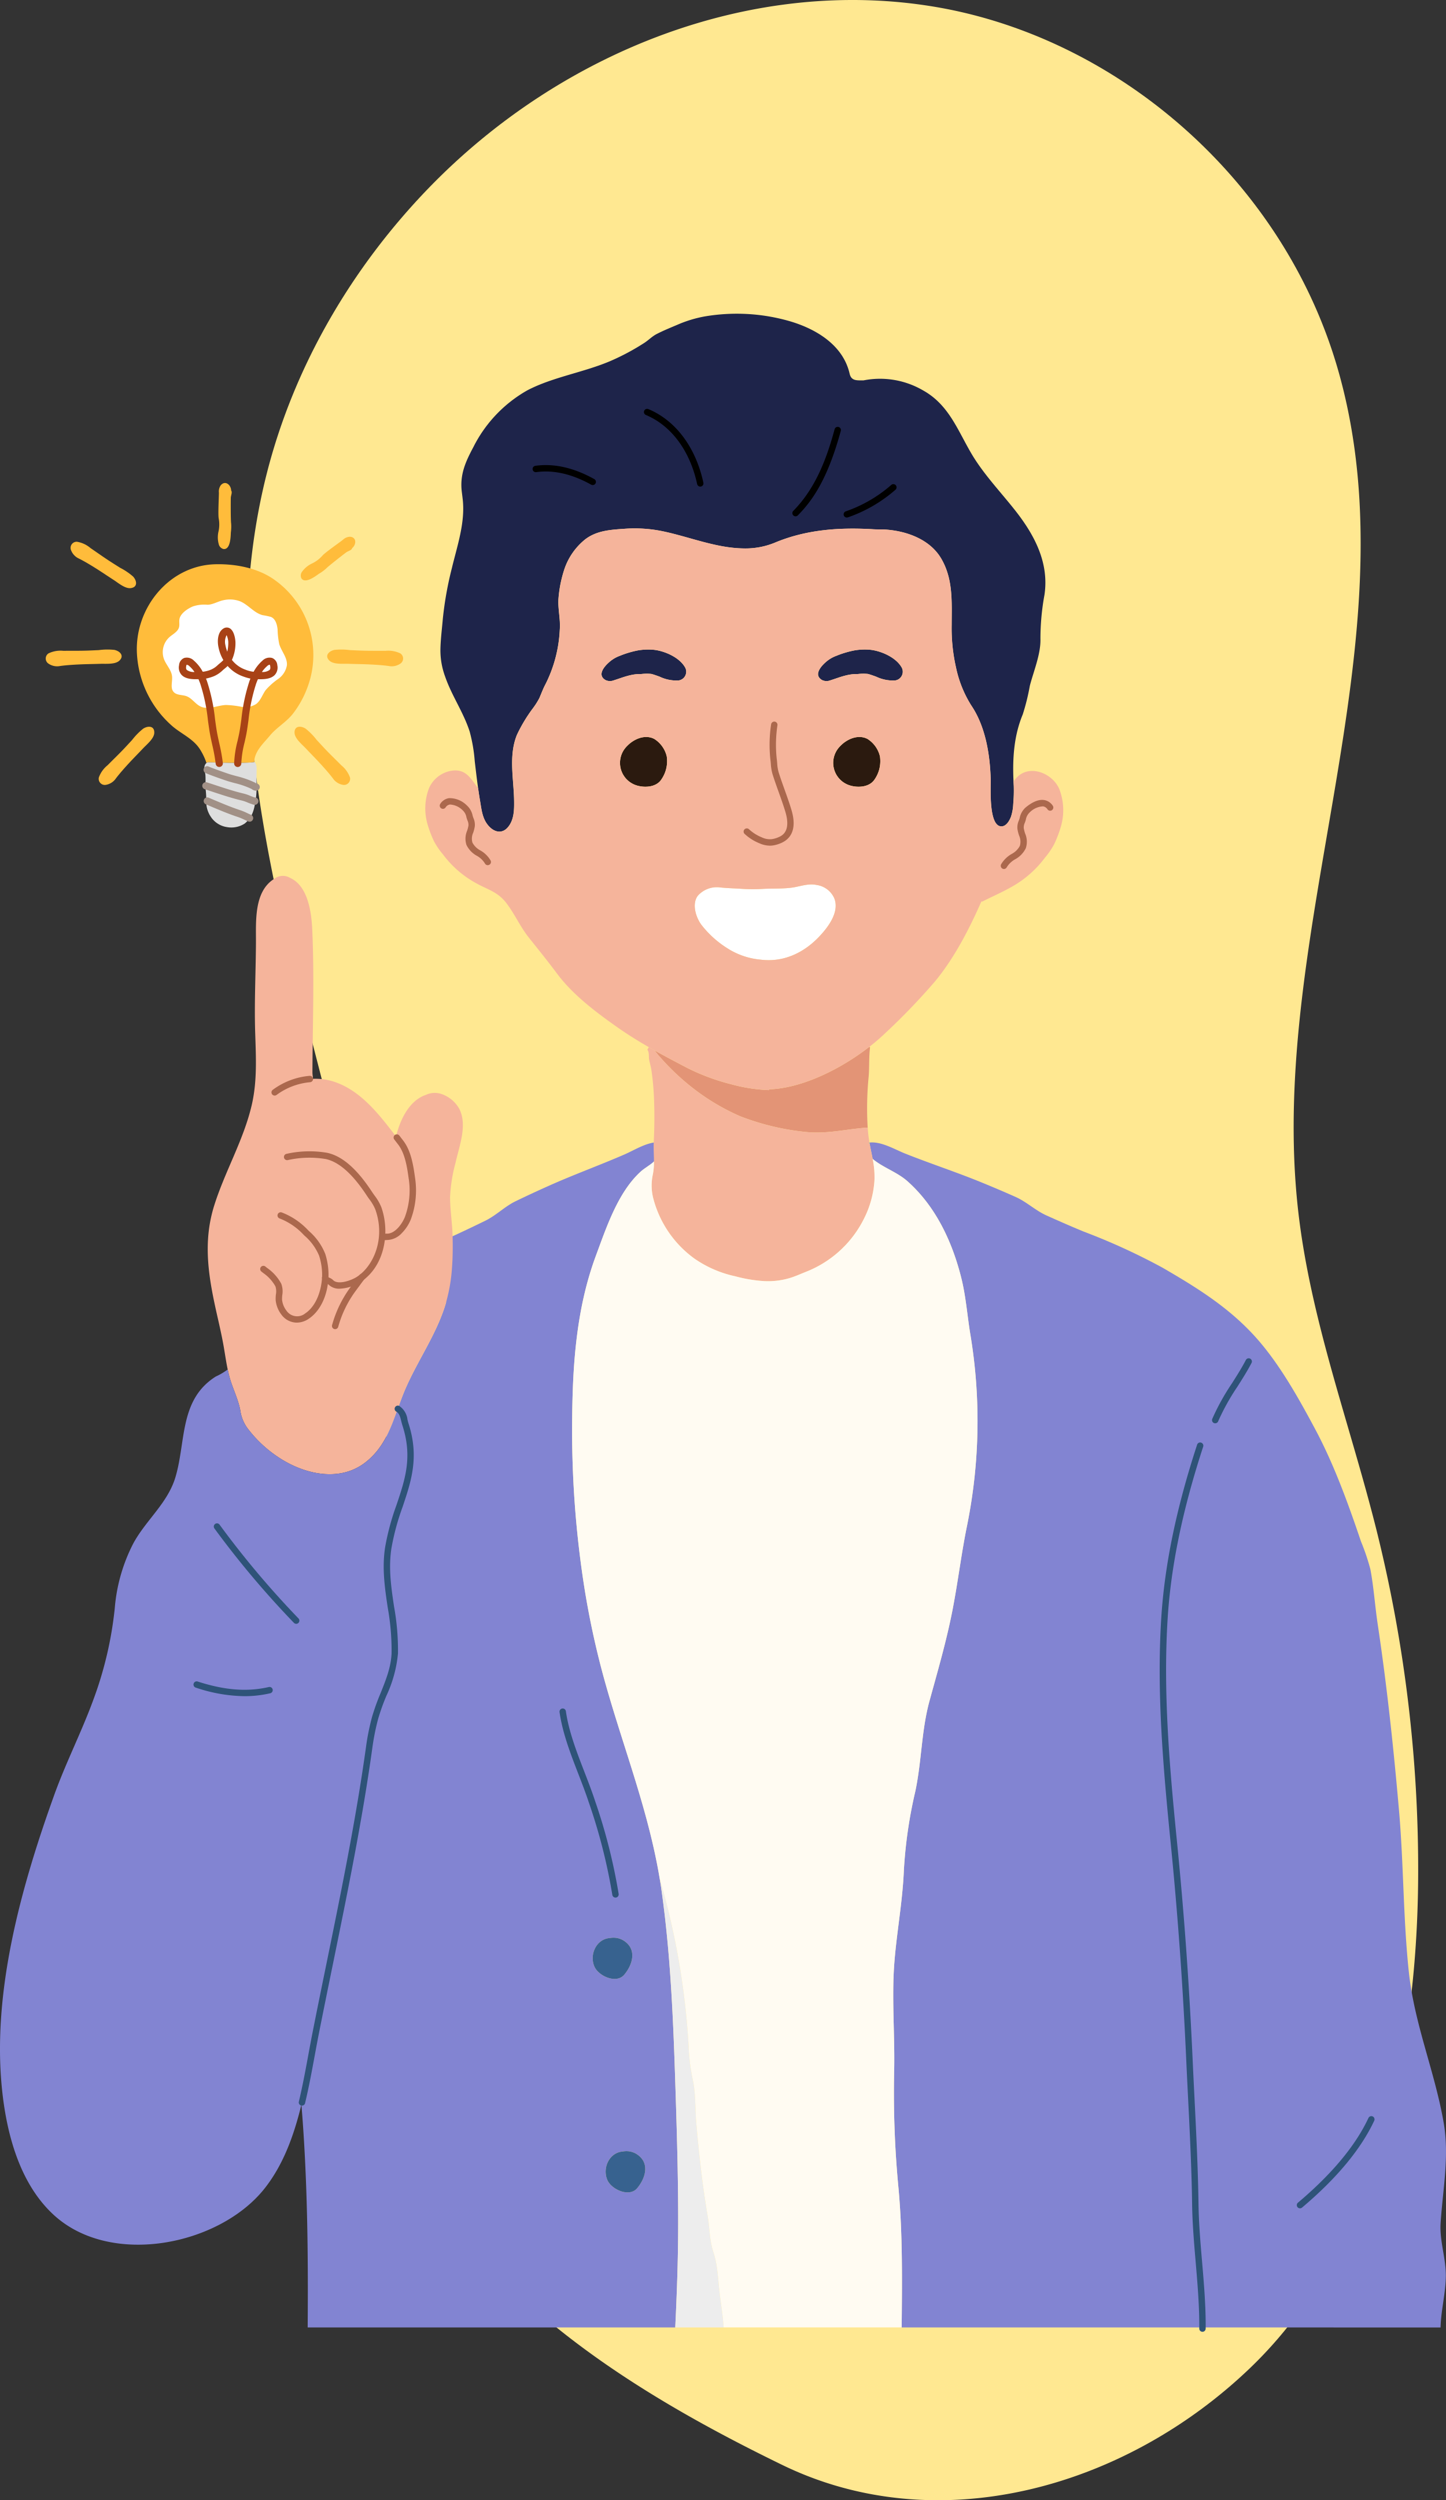 <svg xmlns="http://www.w3.org/2000/svg" width="301.801" height="521.68" viewBox="0 0 301.801 521.68">
  <rect x="0" y="0" width="301.801" height="521.68" fill="#333333" stroke="none"/>
  <g id="Grupo_169825" data-name="Grupo 169825" transform="translate(6.022 -25)">
    <g id="Grupo_157493" data-name="Grupo 157493" transform="translate(-6.022 25)">
      <path id="Trazado_114544" data-name="Trazado 114544" d="M170.254,558.875c-33.932-16.505-69.122-38.776-82.788-76.021-15.167-41.335.709-87.626.327-132.057-.3-35.2-10.912-69.191-19.259-103.227s-14.479-70.2-5.866-104.161c5.766-22.734,18.012-43.3,33.822-59.626,27.84-28.742,67.952-44.3,106.064-37.721s72.736,36.525,83.878,76.256c15.785,56.29-15.05,116.379-8.5,174.747,2.564,22.839,10.771,44.437,16.336,66.651a292.412,292.412,0,0,1,8.721,72.516c-.208,37.467-9.04,77.443-35.04,102.393C241.728,563.793,202.7,574.659,170.254,558.875Z" transform="translate(-7 -44.565)" fill="#ffe891"/>
      <g id="Grupo_158989" data-name="Grupo 158989" transform="translate(0 65.452)">
        <g id="Layer_3" data-name="Layer 3" transform="translate(0)">
          <path id="Trazado_115817" data-name="Trazado 115817" d="M682.561,1030.871c-.15-4.72-.3-9.443-.518-14.163-.429-9.547-1.1-19.094-2.437-28.562-2.246-15.849-8.15-29.954-12.281-45.256a176.512,176.512,0,0,1-3.9-18.425,211.218,211.218,0,0,1-2.461-34.89c.1-11.454.928-23.018,4.95-33.845,2.184-5.886,4.608-13.265,9.393-17.585.757-.683,2.1-1.435,2.726-2.075,0-.005,0-.011,0-.016.236-.181.467-.368.686-.565.164-1.059.363-2.114.521-3.186.013-.08.024-.164.035-.244-2.472-.2-5.2,1.587-7.375,2.531-5.179,2.253-10.5,4.178-15.659,6.481-2.376,1.06-4.787,2.172-7.107,3.3-2.265,1.1-4.045,2.956-6.32,4.064-2.544,1.239-5.093,2.464-7.679,3.622-1.955.876-3.917,1.742-5.866,2.638a54.279,54.279,0,0,0,5.392,10.718c-.069.242-.138.484-.214.725-1.92,6.1-5.664,11.377-8.219,17.2-.627,1.429-1.152,2.888-1.672,4.336l.005,0c1.171.638,1.219,2.064,1.616,3.3,3.3,10.219-2.11,16.124-3.595,25.684-1.192,7.656,1.672,14.58,1.355,22.055-.205,4.824-2.883,8.955-4.123,13.51a50.183,50.183,0,0,0-1.235,6.211c-2.771,19.953-7.259,39.8-11.166,59.6-.936,4.742-1.747,9.865-2.971,14.873l.011,0c1.259,15.31,1.421,30.97,1.3,46.443H682.47c.336-6.915.589-13.836.611-20.759C683.113,1049.275,682.857,1040.157,682.561,1030.871Zm-16.943-26.791c-1.107-2.475.349-5.782,3.227-5.982a4.008,4.008,0,0,1,3.254.819c2.368,1.851,1.373,4.877-.283,6.84C670.176,1007.707,666.493,1006.035,665.618,1004.08Zm8.9,46.219c-1.643,1.947-5.323.277-6.2-1.677-1.107-2.478.349-5.782,3.224-5.982a4,4,0,0,1,3.254.819C677.171,1045.309,676.174,1048.336,674.52,1050.3Z" transform="translate(-541.537 -659.172)" fill="#8284d2"/>
          <path id="Trazado_115818" data-name="Trazado 115818" d="M642.409,399.548a1.277,1.277,0,0,1,.141,2.052,3.163,3.163,0,0,1-2.562.585c-1.275-.174-2.6-.258-3.882-.321-1.509-.075-3.024-.084-4.536-.135-1.1-.039-3.032.168-3.914-.636-1.119-1.023-.162-2.022,1.017-2.268a13.447,13.447,0,0,1,3.257.051c.777.03,1.569.069,2.355.1,1.677.057,3.357.03,5.033.045A5.788,5.788,0,0,1,642.409,399.548Z" transform="translate(-558.869 -328.675)" fill="#ffbc3b"/>
          <path id="Trazado_115819" data-name="Trazado 115819" d="M614.165,299.627c1.428.09,1.323,1.659.453,2.367-.12.477-.87.609-1.254.9-.576.429-3.719,2.865-4.209,3.387a9.019,9.019,0,0,1-1.485,1.077c-.684.489-2.955,2.22-3.684.876a1.361,1.361,0,0,1,.147-1.278,5.407,5.407,0,0,1,2.148-1.773,6.783,6.783,0,0,0,2.1-1.584c.5-.624,3.7-2.841,4.3-3.333A2.221,2.221,0,0,1,614.165,299.627Z" transform="translate(-541.115 -253.084)" fill="#ffbc3b"/>
          <path id="Trazado_115820" data-name="Trazado 115820" d="M610.016,477.291a1.277,1.277,0,0,1-1.344,1.557,3.163,3.163,0,0,1-2.235-1.386c-.783-1.02-1.665-2.016-2.529-2.961-1.02-1.116-2.091-2.187-3.125-3.287-.753-.8-2.274-2.013-2.334-3.207-.078-1.515,1.308-1.551,2.316-.894a13.386,13.386,0,0,1,2.28,2.325c.531.573,1.068,1.155,1.6,1.728,1.152,1.221,2.364,2.382,3.546,3.576A5.829,5.829,0,0,1,610.016,477.291Z" transform="translate(-536.969 -380.523)" fill="#ffbc3b"/>
          <path id="Trazado_115821" data-name="Trazado 115821" d="M568.089,406.75c.348,2.184-2.169,2.109-3.761,2.016a7.976,7.976,0,0,1,1.887-2.52C567,405.568,567.9,405.538,568.089,406.75Z" transform="translate(-510.945 -334.05)" fill="#ffbc3b"/>
          <path id="Trazado_115822" data-name="Trazado 115822" d="M529.674,510.136c0,.066-.225-.033-.348-.075-.234-.075-.48-.165-.705-.258a9.467,9.467,0,0,0-1.476-.516c-2.589-.612-5.165-1.539-7.7-2.346h-.072c0-.723.036-1.458-.012-2.172-.03-.459-.2-.978-.219-1.47l.039,0c0,.24,4.659,1.83,5.093,1.962a29.643,29.643,0,0,1,5.007,1.647c.2.1.468.366.669.3h.087a18.029,18.029,0,0,1-.225,2.958Z" transform="translate(-476.484 -408.431)" fill="#dedede"/>
          <path id="Trazado_115823" data-name="Trazado 115823" d="M530.068,521.777c.123.042.348.141.348.075l.141.024c-.042.255-.093.51-.153.762a8.288,8.288,0,0,1-.693,2.208,6.018,6.018,0,0,1-.36.564l-.027-.018c-.684-.276-1.383-.672-2.106-.909-2.256-.738-4.533-1.728-6.716-2.655l-.237,0a15.988,15.988,0,0,0-.072-1.974,9.408,9.408,0,0,1-.075-1.2h.072c2.532.807,5.108,1.734,7.7,2.346a9.472,9.472,0,0,1,1.476.516C529.588,521.612,529.834,521.7,530.068,521.777Z" transform="translate(-477.226 -420.146)" fill="#dedede"/>
          <path id="Trazado_115824" data-name="Trazado 115824" d="M519.82,427.055h-.033c-.18-2.6-1-5.117-1.392-7.7-.495-3.246-.792-6.692-1.926-9.794a14.472,14.472,0,0,0-.624-1.458c.192-.012.372-.021.531-.03a6.925,6.925,0,0,0,1.854-.465,5.286,5.286,0,0,0,1.719-1.143,7.838,7.838,0,0,0,1.428-1.371c.039-.06.078-.123.117-.186a6.994,6.994,0,0,0,3.473,2.7,6.87,6.87,0,0,0,1.854.465l.528.03a13.846,13.846,0,0,0-.621,1.458c-1.137,3.1-1.434,6.548-1.929,9.794-.357,2.34-1.2,4.73-1.215,7.106,0,.219.033.441.036.66C522.348,427.127,521.071,427.091,519.82,427.055Z" transform="translate(-473.967 -333.385)" fill="#ffbc3b"/>
          <path id="Trazado_115825" data-name="Trazado 115825" d="M529.8,535.583l.027.018a5.6,5.6,0,0,1-1.05,1.119,5.123,5.123,0,0,1-3.711.744,4.9,4.9,0,0,1-3.446-2.277,5.534,5.534,0,0,1-.792-2.028,7.584,7.584,0,0,1-.087-1.137l.237,0c2.184.927,4.46,1.917,6.716,2.655C528.414,534.912,529.113,535.307,529.8,535.583Z" transform="translate(-477.699 -430.338)" fill="#dedede"/>
          <path id="Trazado_115826" data-name="Trazado 115826" d="M536.346,381.572a7.28,7.28,0,0,1-.867,3.845,7.838,7.838,0,0,1-1.218-3.006c-.159-.87-.159-2.469.765-2.978S536.338,381.08,536.346,381.572Z" transform="translate(-487.953 -313.897)" fill="#ffbc3b"/>
          <path id="Trazado_115827" data-name="Trazado 115827" d="M533.738,253.927c.3.387-.057,1.059-.069,1.539-.015.72-.036,4.694.075,5.4a8.978,8.978,0,0,1-.066,1.836c-.036.84-.072,3.693-1.581,3.44a1.354,1.354,0,0,1-.915-.9,5.374,5.374,0,0,1-.072-2.784,6.859,6.859,0,0,0,.045-2.628c-.183-.78.042-4.664.03-5.444a2.224,2.224,0,0,1,.408-1.56C532.547,251.755,533.714,252.8,533.738,253.927Z" transform="translate(-485.498 -217.049)" fill="#ffbc3b"/>
          <path id="Trazado_115828" data-name="Trazado 115828" d="M532.49,498.253c-.009.033.006.051-.027.084,0-.027,0-.057-.006-.084Z" transform="translate(-486.637 -404.583)" fill="#8cc295"/>
          <path id="Trazado_115829" data-name="Trazado 115829" d="M474.508,365.1l-.279.141-.069-.21a12.977,12.977,0,0,0-1.323-2.7c-1.371-2.1-3.663-3.075-5.531-4.607a21.589,21.589,0,0,1-7.589-15.346c-.486-9.452,6.725-18.385,16.417-18.6,4.233-.1,8.984.813,12.424,3.345a19.207,19.207,0,0,1,6.8,22.212,20.57,20.57,0,0,1-3.03,5.561c-1.386,1.812-3.444,2.913-4.859,4.638-1.287,1.563-3.084,3.138-3.261,5.285l-.024.228-.129.051c-1.071.1-2.163.132-3.264.138,0-.219-.036-.441-.036-.66.018-2.376.858-4.766,1.215-7.106.495-3.246.792-6.692,1.929-9.794a13.819,13.819,0,0,1,.621-1.458c1.593.093,4.109.168,3.762-2.016-.192-1.212-1.092-1.182-1.875-.5a7.975,7.975,0,0,0-1.887,2.52c-.192-.012-.369-.021-.528-.03a6.872,6.872,0,0,1-1.854-.465,7,7,0,0,1-3.473-2.7,7.281,7.281,0,0,0,.867-3.846c-.009-.492-.384-2.652-1.32-2.139s-.924,2.109-.765,2.979a7.84,7.84,0,0,0,1.218,3.006c-.039.063-.078.126-.117.186a7.835,7.835,0,0,1-1.428,1.371,5.287,5.287,0,0,1-1.719,1.143,6.925,6.925,0,0,1-1.854.465c-.159.009-.339.018-.531.03a7.978,7.978,0,0,0-1.887-2.52c-.783-.678-1.68-.708-1.875.5-.348,2.184,2.169,2.109,3.761,2.016a14.484,14.484,0,0,1,.624,1.458c1.134,3.1,1.431,6.548,1.926,9.794.4,2.586,1.212,5.1,1.392,7.7C476.128,365.144,475.309,365.117,474.508,365.1Z" transform="translate(-431.139 -271.498)" fill="#ffbc3b"/>
          <path id="Trazado_115830" data-name="Trazado 115830" d="M519.177,499.045l-.039,0a1.325,1.325,0,0,1,.429-1.125l.279-.141c.8.015,1.62.042,2.451.066,0,.027,0,.057.006.084.033-.033.018-.051.027-.084,1.251.036,2.529.072,3.8.063,1.1-.006,2.193-.042,3.264-.138l.129-.051c.492.315.516,1.035.516,1.557,0,.711-.039,1.413-.024,2.13.012.513.021,1.029.018,1.542h-.087c-.2.069-.468-.2-.669-.3a29.639,29.639,0,0,0-5.007-1.647C523.835,500.875,519.177,499.285,519.177,499.045Z" transform="translate(-476.477 -404.178)" fill="#dedede"/>
          <path id="Trazado_115831" data-name="Trazado 115831" d="M501.763,406.246a7.976,7.976,0,0,1,1.887,2.52c-1.593.093-4.109.168-3.761-2.016C500.083,405.538,500.98,405.568,501.763,406.246Z" transform="translate(-461.771 -334.05)" fill="#ffbc3b"/>
          <path id="Trazado_115832" data-name="Trazado 115832" d="M435.435,467.114c1.011-.657,2.394-.621,2.319.894-.06,1.194-1.581,2.405-2.334,3.207-1.038,1.1-2.106,2.172-3.129,3.287-.861.945-1.746,1.941-2.529,2.961a3.164,3.164,0,0,1-2.232,1.386,1.279,1.279,0,0,1-1.347-1.557,5.836,5.836,0,0,1,1.824-2.549c1.182-1.194,2.394-2.355,3.545-3.576.537-.573,1.074-1.155,1.6-1.728A13.35,13.35,0,0,1,435.435,467.114Z" transform="translate(-405.555 -380.523)" fill="#ffbc3b"/>
          <path id="Trazado_115833" data-name="Trazado 115833" d="M414.421,311.245c.831.873,1.044,2.241-.456,2.442-1.185.156-2.655-1.116-3.579-1.71-1.272-.819-2.52-1.674-3.8-2.475-1.086-.678-2.226-1.365-3.372-1.947a3.178,3.178,0,0,1-1.773-1.944,1.28,1.28,0,0,1,1.287-1.6,5.815,5.815,0,0,1,2.841,1.326c1.389.945,2.751,1.923,4.164,2.832.66.426,1.332.846,1.989,1.263A13.547,13.547,0,0,1,414.421,311.245Z" transform="translate(-386.671 -256.426)" fill="#ffbc3b"/>
          <path id="Trazado_115834" data-name="Trazado 115834" d="M393.907,398.825c1.182.246,2.139,1.245,1.017,2.268-.882.8-2.814.6-3.912.636-1.512.051-3.027.06-4.538.135-1.278.063-2.6.147-3.879.321a3.17,3.17,0,0,1-2.565-.585,1.28,1.28,0,0,1,.141-2.052,5.8,5.8,0,0,1,3.093-.531c1.677-.015,3.357.012,5.033-.045.786-.027,1.575-.066,2.355-.1A13.426,13.426,0,0,1,393.907,398.825Z" transform="translate(-370.036 -328.675)" fill="#ffbc3b"/>
          <path id="Trazado_115835" data-name="Trazado 115835" d="M939.027,757.158l.005-.155c6.928-.229,15.02-4.259,20.975-8.894l.125.157c-.253,2-.133,4.2-.283,6a67.8,67.8,0,0,0-.211,10.715c-4.115.248-8.1,1.3-12.355.963A52.031,52.031,0,0,1,933,762.6a46.007,46.007,0,0,1-10.726-6.563,49.933,49.933,0,0,1-6.008-5.814c-.347-.365-.712-.851-1.1-1.344,2.261,1.27,4.566,2.475,6.907,3.7a44.68,44.68,0,0,0,9.078,3.355A34.328,34.328,0,0,0,939.027,757.158Z" transform="translate(-778.541 -595.154)" fill="#e39476"/>
          <path id="Trazado_115836" data-name="Trazado 115836" d="M867.577,1532.594c2.368,1.851,1.373,4.878-.283,6.84-1.64,1.949-5.323.277-6.2-1.677-1.107-2.475.349-5.782,3.227-5.982A4.008,4.008,0,0,1,867.577,1532.594Z" transform="translate(-737.015 -1192.849)" fill="#37628f"/>
          <path id="Trazado_115837" data-name="Trazado 115837" d="M1173.648,1079.491H1110.87c.088-9.62.213-19.308-.643-28.845a207.692,207.692,0,0,1-.936-24.127c.179-6.616-.347-13.323-.123-19.988.248-7.454,1.851-14.867,2.157-22.353a96,96,0,0,1,2.371-16.441c1.355-6.262,1.27-12.713,2.982-18.958,1.731-6.307,3.565-12.577,4.816-19.036,1.139-5.875,1.84-11.8,3.043-17.646a109.9,109.9,0,0,0,.632-40.01c-.629-3.9-.9-7.771-1.867-11.622-1.891-7.534-5.326-14.881-11.212-20.119-2.176-1.936-5.155-2.872-7.28-4.672-.2-1.053-.429-2.1-.621-3.168-.016-.08-.029-.163-.043-.243,2.464-.277,5.248,1.422,7.451,2.3,5.248,2.088,10.625,3.843,15.857,5.982,2.408.984,4.854,2.019,7.208,3.072,2.3,1.029,4.136,2.827,6.446,3.862,2.581,1.157,5.168,2.3,7.79,3.376a132.641,132.641,0,0,1,16.433,7.526c6.934,4.022,13.452,8.043,18.972,14.006,5.158,5.574,9.262,12.929,12.827,19.588,3.953,7.371,6.934,15.612,9.606,23.522a45.165,45.165,0,0,1,1.968,5.835c.7,3.739.955,7.641,1.52,11.422q.96,6.413,1.752,12.852c1.08,8.726,1.957,17.476,2.715,26.234.966,11.169.845,22.407,2.043,33.557,1.171,10.924,5.432,20.724,7.272,31.442,1.193,6.953-.2,13.926-.65,20.876-.245,3.744,1.134,7.363,1.088,11.089-.043,3.587-1.006,7.094-1.1,10.694Z" transform="translate(-922.679 -659.317)" fill="#8284d2"/>
          <path id="Trazado_115838" data-name="Trazado 115838" d="M526.243,700.855c-.376-1.773-.605-3.56-.939-5.365-.352-1.907-.782-3.8-1.211-5.691-1.795-7.9-3.147-15.268-.656-23.183,2.237-7.107,6.118-13.625,7.817-20.913,1.165-5,.888-10.019.725-15.113-.2-6.243.123-12.508.16-18.751.027-4.371-.485-10.724,3.848-13.377a2.937,2.937,0,0,1,3.288-.173c3.747,1.693,4.451,7.232,4.614,10.779.453,9.937.08,19.836.04,29.781,0,.539.1.872.12,1.363a12.318,12.318,0,0,1,4.04.493c5.8,1.747,9.734,6.9,13.292,11.548.808-3.4,2.694-7.51,6.246-8.7a4.36,4.36,0,0,1,3.077-.224,6.747,6.747,0,0,1,3.91,3.211c1.68,3.435-.056,7.715-.813,11.169a32.7,32.7,0,0,0-1.147,7.209c.011,2.707.461,5.387.528,8.091.053,2.2.043,4.414-.123,6.616a34.967,34.967,0,0,1-1.437,7.907c-1.92,6.1-5.664,11.377-8.219,17.2-.627,1.429-1.152,2.888-1.672,4.336-1.51,4.2-2.982,8.289-6.817,11.228-5.051,3.875-11.809,2.6-16.94-.408a26.04,26.04,0,0,1-7.288-6.368,8.211,8.211,0,0,1-1.816-4.147c-.419-2.245-1.507-4.395-2.147-6.584C526.536,702.143,526.379,701.5,526.243,700.855Z" transform="translate(-478.719 -480.563)" fill="#f5b49b"/>
          <path id="Trazado_115839" data-name="Trazado 115839" d="M979.594,608.255c1.189,2.928-1.4,6.222-3.328,8.211-3.211,3.3-7.406,5.211-12.073,4.609a15.322,15.322,0,0,1-6.953-2.4,20.818,20.818,0,0,1-5.379-4.878c-1.131-1.531-2.024-4.315-.755-6.032a5.289,5.289,0,0,1,4.757-1.742c1.558.16,3.158.184,4.72.3a37.556,37.556,0,0,0,4.382-.021c1.912-.088,3.838.008,5.739-.24,1.736-.227,3.435-.947,5.2-.563A4.729,4.729,0,0,1,979.594,608.255Z" transform="translate(-805.478 -486.297)" fill="#fff"/>
          <path id="Trazado_115840" data-name="Trazado 115840" d="M734.618,202.515c-.269-1.891-.483-3.787-.707-5.67a33,33,0,0,0-1.056-6.166c-1.283-4.014-3.763-7.51-5.128-11.491a15.811,15.811,0,0,1-.979-5.558c.032-2.158.318-4.3.5-6.451a72.445,72.445,0,0,1,1.9-10.641c1.107-4.614,2.768-9.382,2.27-14.174-.059-.555-.131-1.107-.2-1.661-.459-3.616.763-6.3,2.416-9.4a28.028,28.028,0,0,1,11.238-11.817c5.363-2.813,11.913-3.763,17.516-6.195a48.523,48.523,0,0,0,6.931-3.723c.9-.584,1.592-1.336,2.544-1.829,1.435-.744,2.955-1.349,4.43-1.981a25.717,25.717,0,0,1,5.547-1.688,39.836,39.836,0,0,1,17.676.941c5.528,1.587,11.27,4.971,12.638,10.987.352,1.547,1.51,1.4,2.915,1.4a17.816,17.816,0,0,1,12.3,2.027c5.376,2.944,7.192,8.056,10.086,13.044,2.568,4.429,6.163,8.131,9.31,12.137,4,5.1,7.051,10.857,6.059,17.534a50.794,50.794,0,0,0-.843,9.155c.1,3.176-1.419,6.774-2.211,9.819a45.823,45.823,0,0,1-1.475,5.968c-1.848,4.446-2.15,9.131-1.939,13.862.013.344.03.688.051,1.035a31.142,31.142,0,0,1-.107,3.795,9.739,9.739,0,0,1-.467,2.643c-.27.744-.893,1.888-1.8,2.024-2.963.437-2.395-8.168-2.44-9.753-.149-5.23-1.075-11.078-4.086-15.505a24.222,24.222,0,0,1-3.163-7.9,37.011,37.011,0,0,1-.9-8.862c.005-4.75.349-9.545-2.195-13.862-2.325-3.947-7.1-5.691-11.462-6.016-1.045-.08-1.709-.014-2.733-.075-7.051-.424-14,.061-20.553,2.816a16.169,16.169,0,0,1-6.566,1.181c-5.747-.1-11.185-2.4-16.75-3.568a28.81,28.81,0,0,0-8.11-.523c-2.87.2-5.747.376-8.131,2.211a13.51,13.51,0,0,0-4.451,6.592,25.926,25.926,0,0,0-1.085,5.459c-.232,2.317.438,4.523.245,6.819a28.112,28.112,0,0,1-3.005,11.39c-.5.925-.845,1.915-1.269,2.875a16.051,16.051,0,0,1-1.48,2.294,32.087,32.087,0,0,0-3.179,5.326c-1.792,4.392-.662,9.2-.6,13.774.026,1.869.01,3.9-1.219,5.438-1.27,1.584-2.966,1.147-4.176-.277-1.264-1.48-1.4-3.366-1.723-5.2C734.867,204.219,734.736,203.368,734.618,202.515Z" transform="translate(-634.827 -103.484)" fill="#1e244a"/>
          <path id="Trazado_115841" data-name="Trazado 115841" d="M1103.676,832.359c.014.08.027.163.042.243-.083-.051-.162-.04-.189-.224C1103.577,832.37,1103.628,832.365,1103.676,832.359Z" transform="translate(-922.207 -659.414)" fill="#8cc295"/>
          <path id="Trazado_115842" data-name="Trazado 115842" d="M1082.06,479.77a6.691,6.691,0,0,1-1.136,4.832c-1.021,1.541-3.275,1.741-4.95,1.28a4.92,4.92,0,0,1-2.224-8.241c1.4-1.485,3.766-2.542,5.721-1.507A5.908,5.908,0,0,1,1082.06,479.77Z" transform="translate(-898.402 -387.398)" fill="#2b1a0f"/>
          <path id="Trazado_115843" data-name="Trazado 115843" d="M878.971,1720.313c2.371,1.851,1.374,4.878-.28,6.841-1.643,1.947-5.323.277-6.2-1.678-1.107-2.477.349-5.781,3.224-5.982A4.007,4.007,0,0,1,878.971,1720.313Z" transform="translate(-745.708 -1336.027)" fill="#37628f"/>
          <path id="Trazado_115844" data-name="Trazado 115844" d="M423.984,1043.409c3.3,10.219-2.109,16.124-3.595,25.684-1.192,7.656,1.672,14.58,1.355,22.054-.205,4.824-2.883,8.955-4.123,13.51a50.221,50.221,0,0,0-1.235,6.211c-2.771,19.953-7.259,39.8-11.166,59.6-.936,4.742-1.747,9.865-2.971,14.873-1.549,6.352-3.76,12.521-7.718,17.5-9.4,11.812-31.986,16.4-43.915,5.512-7.12-6.5-9.859-16.841-10.83-26.1-2.155-20.526,4.024-42.512,10.9-61.617,2.406-6.683,5.651-13.027,8.1-19.694a77.626,77.626,0,0,0,4.515-19.207,35.776,35.776,0,0,1,3.851-13.5c2.645-4.907,7.219-8.435,8.835-13.924,2.2-7.464.784-16.116,8.392-20.932a13.78,13.78,0,0,0,2.5-1.475c.136.645.293,1.288.48,1.928.64,2.19,1.728,4.339,2.147,6.584a8.208,8.208,0,0,0,1.816,4.147,26.035,26.035,0,0,0,7.288,6.368c5.131,3.011,11.889,4.283,16.94.408,3.835-2.938,5.307-7.029,6.816-11.227l.005,0C423.538,1040.751,423.586,1042.177,423.984,1043.409Z" transform="translate(-339.35 -811.61)" fill="#8284d2"/>
          <path id="Trazado_115845" data-name="Trazado 115845" d="M910.091,768.755c0-.168.005-.333.014-.5a96.783,96.783,0,0,0,.013-10.07c-.1-1.678-.261-3.35-.509-5.009-.107-.7-.333-1.406-.459-2.075-.115-.627.059-1.592-.376-2.109l.309-.536q.6.348,1.208.691c.387.493.752.979,1.1,1.344a49.928,49.928,0,0,0,6.008,5.814,46,46,0,0,0,10.726,6.563,52.035,52.035,0,0,0,14.281,3.342c4.259.341,8.241-.715,12.355-.963q.064.92.176,1.83c.053.435.12.861.195,1.288-.048.005-.1.01-.146.019.027.184.107.173.189.224.192,1.067.424,2.115.621,3.168a18.554,18.554,0,0,1,.384,4.4,20.51,20.51,0,0,1-2.166,8.024,22.836,22.836,0,0,1-11.937,11.057c-1.019.4-2.027.854-3.059,1.214a15.865,15.865,0,0,1-5.92.8,29.951,29.951,0,0,1-5.982-1.005,23.6,23.6,0,0,1-8.531-3.7,22.484,22.484,0,0,1-8.5-12.276,10.815,10.815,0,0,1-.155-5.3,13.57,13.57,0,0,0,.224-2.68C910.153,771.129,910.07,769.929,910.091,768.755Z" transform="translate(-773.663 -595.421)" fill="#f5b49b"/>
          <path id="Trazado_115846" data-name="Trazado 115846" d="M1076.293,402.36a1.845,1.845,0,0,1-1.371,2.893,8.3,8.3,0,0,1-3.864-.808c-.56-.2-1.163-.429-1.731-.568a9.775,9.775,0,0,0-2.107.027c-2.045-.064-3.853.723-5.763,1.331a2.142,2.142,0,0,1-1.669-.075c-1.749-1.008-.381-2.717.672-3.656a6.883,6.883,0,0,1,2.315-1.408,19.917,19.917,0,0,1,3.8-1.131,12.616,12.616,0,0,1,3.293-.125C1072.1,399.085,1075.069,400.376,1076.293,402.36Z" transform="translate(-888.205 -328.714)" fill="#1e244a"/>
          <path id="Trazado_115847" data-name="Trazado 115847" d="M885.817,402.36a1.844,1.844,0,0,1-1.371,2.893,8.294,8.294,0,0,1-3.861-.808c-.56-.2-1.163-.429-1.731-.568a9.8,9.8,0,0,0-2.109.027c-2.045-.064-3.851.723-5.763,1.331a2.136,2.136,0,0,1-1.667-.075c-1.75-1.008-.381-2.717.672-3.656A6.855,6.855,0,0,1,872.3,400.1a19.952,19.952,0,0,1,3.793-1.131,12.625,12.625,0,0,1,3.293-.125C881.625,399.085,884.6,400.376,885.817,402.36Z" transform="translate(-742.927 -328.714)" fill="#1e244a"/>
          <path id="Trazado_115848" data-name="Trazado 115848" d="M894.53,479.77a6.693,6.693,0,0,1-1.139,4.832c-1.021,1.541-3.275,1.741-4.95,1.28a4.922,4.922,0,0,1-2.224-8.241c1.4-1.485,3.766-2.542,5.72-1.507A5.912,5.912,0,0,1,894.53,479.77Z" transform="translate(-755.367 -387.398)" fill="#2b1a0f"/>
          <path id="Trazado_115849" data-name="Trazado 115849" d="M761.327,401.232q-.608-.344-1.208-.691c-2.315-1.328-4.587-2.741-6.814-4.318-4.387-3.107-9.086-6.659-12.323-11-1.918-2.568-3.9-5.027-5.907-7.539-1.784-2.235-2.936-4.9-4.664-7.168-1.837-2.421-3.907-2.806-6.459-4.251a21.289,21.289,0,0,1-6.787-5.928,15.173,15.173,0,0,1-1.877-2.742,23.431,23.431,0,0,1-1.352-3.547,11.853,11.853,0,0,1,.309-7.547,6.221,6.221,0,0,1,4.968-3.669c2.832-.283,3.805,1.768,5.278,3.7.117.853.248,1.7.4,2.555.32,1.832.459,3.718,1.723,5.2,1.211,1.424,2.907,1.861,4.176.277,1.229-1.536,1.245-3.568,1.219-5.438-.064-4.571-1.195-9.382.6-13.774a32.107,32.107,0,0,1,3.179-5.326,16.043,16.043,0,0,0,1.48-2.294c.424-.96.768-1.949,1.269-2.875a28.113,28.113,0,0,0,3.005-11.39c.192-2.3-.477-4.5-.245-6.819a25.908,25.908,0,0,1,1.086-5.459,13.51,13.51,0,0,1,4.451-6.592c2.384-1.835,5.262-2.014,8.131-2.211a28.806,28.806,0,0,1,8.11.523c5.566,1.168,11,3.464,16.75,3.568a16.17,16.17,0,0,0,6.566-1.181c6.558-2.755,13.5-3.24,20.553-2.816,1.024.061,1.688-.005,2.733.075,4.36.325,9.137,2.069,11.462,6.016,2.544,4.317,2.2,9.112,2.195,13.862a37.018,37.018,0,0,0,.9,8.862,24.233,24.233,0,0,0,3.163,7.9c3.011,4.427,3.936,10.276,4.086,15.505.045,1.584-.523,10.19,2.44,9.752.907-.136,1.531-1.28,1.8-2.024a9.732,9.732,0,0,0,.467-2.643,31.153,31.153,0,0,0,.107-3.795c-.021-.347-.037-.691-.051-1.035l.139-.005c2.512-3.758,7.926-1.813,9.419,1.779a12.228,12.228,0,0,1,.317,7.79,24.278,24.278,0,0,1-1.395,3.662,15.849,15.849,0,0,1-1.936,2.832,21.984,21.984,0,0,1-7.011,6.118c-1.979,1.123-4.07,2.027-6.1,3.056l-.144-.064c-2.568,5.862-5.739,11.937-9.673,16.684a135.094,135.094,0,0,1-10.316,10.736,42.956,42.956,0,0,1-3.376,2.91c-5.955,4.635-14.046,8.665-20.974,8.894l-.005.155a34.325,34.325,0,0,1-7.873-1.219,44.68,44.68,0,0,1-9.078-3.355C765.893,403.707,763.589,402.5,761.327,401.232Zm50.088-77.189a1.845,1.845,0,0,0,1.371-2.893c-1.224-1.984-4.192-3.275-6.43-3.52a12.621,12.621,0,0,0-3.293.125,19.924,19.924,0,0,0-3.795,1.131,6.883,6.883,0,0,0-2.315,1.408c-1.053.939-2.422,2.648-.672,3.656a2.142,2.142,0,0,0,1.669.075c1.91-.608,3.718-1.395,5.763-1.331a9.782,9.782,0,0,1,2.107-.027c.568.139,1.171.371,1.731.568A8.3,8.3,0,0,0,811.416,324.043Zm-4.195,20.665a6.69,6.69,0,0,0,1.136-4.832,5.908,5.908,0,0,0-2.589-3.635c-1.955-1.035-4.323.021-5.72,1.507a4.92,4.92,0,0,0,2.224,8.241C803.946,346.45,806.2,346.25,807.221,344.709Zm-11.734,32.965c1.933-1.989,4.518-5.283,3.328-8.211a4.729,4.729,0,0,0-3.686-2.758c-1.768-.384-3.467.336-5.2.563-1.9.248-3.827.152-5.739.24a37.543,37.543,0,0,1-4.382.021c-1.563-.112-3.163-.136-4.72-.3a5.29,5.29,0,0,0-4.758,1.742c-1.269,1.717-.376,4.5.755,6.032a20.816,20.816,0,0,0,5.379,4.878,15.32,15.32,0,0,0,6.952,2.4C788.081,382.885,792.276,380.973,795.487,377.673Zm-29.269-53.63a1.844,1.844,0,0,0,1.371-2.893c-1.221-1.984-4.192-3.275-6.43-3.52a12.63,12.63,0,0,0-3.293.125,19.959,19.959,0,0,0-3.792,1.131,6.853,6.853,0,0,0-2.315,1.408c-1.054.939-2.422,2.648-.672,3.656a2.136,2.136,0,0,0,1.667.075c1.912-.608,3.718-1.395,5.763-1.331a9.807,9.807,0,0,1,2.109-.027c.568.139,1.171.371,1.731.568A8.293,8.293,0,0,0,766.218,324.043Zm-3.5,20.665a6.692,6.692,0,0,0,1.139-4.832,5.911,5.911,0,0,0-2.592-3.635c-1.955-1.035-4.32.021-5.72,1.507a4.922,4.922,0,0,0,2.224,8.241C759.447,346.45,761.7,346.25,762.722,344.709Z" transform="translate(-624.699 -247.504)" fill="#f5b49b"/>
          <path id="Trazado_115850" data-name="Trazado 115850" d="M488.767,356.256c-1.222.516-2.542,1.495-2.776,2.567-.127.579.051,1.2-.1,1.768-.255.955-1.29,1.431-2.03,2.088a4.239,4.239,0,0,0-1.116,4.564c.475,1.243,1.548,2.265,1.688,3.588.118,1.122-.419,2.443.339,3.279.643.709,1.784.546,2.682.877,1.154.425,1.844,1.653,2.965,2.161,1.624.736,3.475-.252,5.257-.332a19.7,19.7,0,0,1,3.215.374,4.261,4.261,0,0,0,3.106-.585c.942-.717,1.287-1.961,1.989-2.915a14.277,14.277,0,0,1,2.6-2.31,4.4,4.4,0,0,0,1.819-2.865c.119-1.575-1.147-2.891-1.6-4.4a16.944,16.944,0,0,1-.347-3.075c-.1-.964-.421-2.231-1.421-2.608a15.785,15.785,0,0,0-1.706-.359c-1.786-.457-2.98-2.172-4.681-2.883a6.058,6.058,0,0,0-3.5-.235c-1.1.217-2.205.929-3.31.947A7.5,7.5,0,0,0,488.767,356.256Z" transform="translate(-448.522 -295.171)" fill="#fff"/>
          <path id="Trazado_115851" data-name="Trazado 115851" d="M1131.8,1270.507c-.461,8.607-8.157,14.836-11.973,22.564-3.333,6.752-3.623,14.545-3.849,22.072" transform="translate(-931.7 -993.599)" fill="none"/>
          <path id="Trazado_115852" data-name="Trazado 115852" d="M930.863,1557.608c-.841-2.521-.781-5.074-1.228-7.7-1.073-6.32-1.78-12.7-2.343-19.082-.269-3.047-.105-6.449-.786-9.427a41.624,41.624,0,0,1-.842-7.054,155.9,155.9,0,0,0-6.031-34.753c.136.814.265,1.633.381,2.456,1.288,9.093,1.953,18.26,2.385,27.429q.027.566.053,1.132c.213,4.72.368,9.443.517,14.164.3,9.286.552,18.4.52,27.717-.021,6.923-.274,13.844-.61,20.758h10.108c-.155-2.081-.439-4.164-.725-6.221C931.84,1564.008,931.825,1560.494,930.863,1557.608Z" transform="translate(-781.945 -1153.07)" fill="#ededed"/>
          <path id="Trazado_115853" data-name="Trazado 115853" d="M925.694,883.147c-.629-3.9-.9-7.771-1.867-11.622-1.891-7.534-5.326-14.881-11.211-20.118-2.176-1.936-5.155-2.872-7.28-4.673a18.558,18.558,0,0,1,.384,4.4,20.507,20.507,0,0,1-2.166,8.024,22.835,22.835,0,0,1-11.937,11.057c-1.019.4-2.027.853-3.059,1.214a15.863,15.863,0,0,1-5.92.8,29.963,29.963,0,0,1-5.982-1.005,23.6,23.6,0,0,1-8.531-3.7,22.484,22.484,0,0,1-8.5-12.275,10.819,10.819,0,0,1-.155-5.3,13.56,13.56,0,0,0,.224-2.68c-.624.64-1.968,1.392-2.726,2.075-4.784,4.32-7.208,11.7-9.393,17.585-4.021,10.827-4.851,22.391-4.949,33.845a211.215,211.215,0,0,0,2.461,34.89,176.5,176.5,0,0,0,3.9,18.425c3.916,14.507,9.424,27.939,11.9,42.8a155.888,155.888,0,0,1,6.031,34.754,41.627,41.627,0,0,0,.842,7.054c.681,2.978.517,6.38.786,9.427.563,6.385,1.27,12.761,2.343,19.082.447,2.63.387,5.183,1.228,7.7.963,2.886.977,6.4,1.4,9.414.287,2.058.57,4.141.725,6.222h37.151c.088-9.62.213-19.308-.643-28.845a207.746,207.746,0,0,1-.936-24.127c.179-6.616-.347-13.323-.123-19.988.248-7.454,1.851-14.868,2.158-22.353a96.013,96.013,0,0,1,2.371-16.441c1.355-6.262,1.269-12.713,2.981-18.958,1.731-6.307,3.566-12.577,4.816-19.036,1.139-5.875,1.84-11.8,3.043-17.647A109.9,109.9,0,0,0,925.694,883.147Z" transform="translate(-723.203 -670.378)" fill="#fffbf2"/>
        </g>
        <g id="Layer_2" data-name="Layer 2" transform="translate(37.335 19.863)">
          <g id="Grupo_82948" data-name="Grupo 82948" transform="translate(128.045 3.737)">
            <path id="Trazado_115854" data-name="Trazado 115854" d="M1037.011,221.626a.667.667,0,0,1-.475-1.135c4.851-4.916,7.085-11.379,8.631-17.054a.667.667,0,0,1,1.287.35c-2.836,10.41-6.125,14.759-8.968,17.64A.665.665,0,0,1,1037.011,221.626Z" transform="translate(-1036.345 -202.946)"/>
          </g>
          <g id="Grupo_82949" data-name="Grupo 82949" transform="translate(138.756 15.733)">
            <path id="Trazado_115855" data-name="Trazado 115855" d="M1082.153,260.444a.667.667,0,0,1-.221-1.3,28.551,28.551,0,0,0,9.453-5.479.667.667,0,1,1,.88,1,29.882,29.882,0,0,1-9.892,5.735A.665.665,0,0,1,1082.153,260.444Z" transform="translate(-1081.486 -253.503)"/>
          </g>
          <g id="Grupo_82950" data-name="Grupo 82950" transform="translate(97.082)">
            <path id="Trazado_115856" data-name="Trazado 115856" d="M917.588,203.411a.667.667,0,0,1-.651-.526c-1.5-6.94-5.39-12.191-10.678-14.406a.667.667,0,1,1,.515-1.23c5.7,2.386,9.875,7.982,11.466,15.355a.667.667,0,0,1-.652.807Z" transform="translate(-905.85 -187.197)"/>
          </g>
          <g id="Grupo_82951" data-name="Grupo 82951" transform="translate(73.817 11.728)">
            <path id="Trazado_115857" data-name="Trazado 115857" d="M820.357,240.795a.663.663,0,0,1-.324-.084c-4.024-2.238-7.886-3.118-11.475-2.613a.667.667,0,0,1-.185-1.321c3.883-.545,8.025.385,12.308,2.768a.667.667,0,0,1-.325,1.25Z" transform="translate(-807.799 -236.626)"/>
          </g>
          <g id="Grupo_82952" data-name="Grupo 82952" transform="translate(117.888 65.269)">
            <path id="Trazado_115858" data-name="Trazado 115858" d="M999.013,488.14a5.545,5.545,0,0,1-2.215-.506,10.039,10.039,0,0,1-3.059-1.937.667.667,0,1,1,.928-.957,8.774,8.774,0,0,0,2.665,1.672,3.83,3.83,0,0,0,2.129.359,5.531,5.531,0,0,0,1.459-.453c.632-.292,2.551-1.179,1.29-5.319-.416-1.367-.908-2.74-1.383-4.067-.434-1.213-.883-2.467-1.277-3.723a9.628,9.628,0,0,1-.349-2.116c-.028-.327-.055-.636-.1-.951a28.5,28.5,0,0,1,.151-7.282.667.667,0,1,1,1.324.158,27.322,27.322,0,0,0-.155,6.939c.049.349.078.691.107,1.021a8.467,8.467,0,0,0,.292,1.832c.387,1.232.831,2.473,1.261,3.674.48,1.342.977,2.73,1.4,4.128,1.322,4.341-.361,6.158-2.005,6.918a6.886,6.886,0,0,1-1.809.56A4.188,4.188,0,0,1,999.013,488.14Z" transform="translate(-993.537 -462.272)" fill="#ab684d"/>
          </g>
          <g id="Grupo_82953" data-name="Grupo 82953" transform="translate(54.462 81.206)">
            <path id="Trazado_115859" data-name="Trazado 115859" d="M736.237,543.442a.666.666,0,0,1-.6-.368,4.61,4.61,0,0,0-1.694-1.6,5.132,5.132,0,0,1-2.149-2.243,4.189,4.189,0,0,1,.131-2.972,7.261,7.261,0,0,0,.28-1.09,2.2,2.2,0,0,0-.213-1.08c-.071-.194-.144-.4-.205-.618a2.573,2.573,0,0,0-.784-1.477,4.039,4.039,0,0,0-2.673-1.211,1.3,1.3,0,0,0-.895.6.667.667,0,1,1-1.089-.769,2.6,2.6,0,0,1,1.805-1.157,5.081,5.081,0,0,1,3.7,1.5,3.868,3.868,0,0,1,1.224,2.156c.046.169.107.336.172.513a3.382,3.382,0,0,1,.279,1.73,8.423,8.423,0,0,1-.326,1.293,2.973,2.973,0,0,0-.166,2.083,3.947,3.947,0,0,0,1.658,1.632,5.769,5.769,0,0,1,2.139,2.107.667.667,0,0,1-.6.966Z" transform="translate(-726.227 -529.439)" fill="#ab684d"/>
          </g>
          <g id="Grupo_82954" data-name="Grupo 82954" transform="translate(171.54 81.59)">
            <path id="Trazado_115860" data-name="Trazado 115860" d="M1220.32,545.469a.667.667,0,0,1-.6-.966,5.938,5.938,0,0,1,2.2-2.167,4.093,4.093,0,0,0,1.72-1.7,3.13,3.13,0,0,0-.17-2.164,8.66,8.66,0,0,1-.336-1.331,3.467,3.467,0,0,1,.287-1.774c.066-.183.129-.356.178-.532a3.973,3.973,0,0,1,1.257-2.215c1.431-1.173,2.71-1.694,3.8-1.545a2.658,2.658,0,0,1,1.849,1.186.667.667,0,0,1-1.09.769,1.363,1.363,0,0,0-.939-.633,4.192,4.192,0,0,0-2.776,1.255,2.673,2.673,0,0,0-.816,1.536c-.062.229-.138.436-.211.636a2.288,2.288,0,0,0-.221,1.125,7.586,7.586,0,0,0,.289,1.128,4.307,4.307,0,0,1,.136,3.054,5.2,5.2,0,0,1-2.211,2.305,4.775,4.775,0,0,0-1.756,1.66A.667.667,0,0,1,1220.32,545.469Z" transform="translate(-1219.654 -531.055)" fill="#ab684d"/>
          </g>
          <g id="Grupo_82955" data-name="Grupo 82955" transform="translate(42.035 151.372)">
            <path id="Trazado_115861" data-name="Trazado 115861" d="M674.916,847.222a1.055,1.055,0,0,1-.369-.069.23.23,0,0,0-.079-.018.667.667,0,1,1,.1-1.329,1.483,1.483,0,0,1,.367.073.676.676,0,0,1,.194-.015c1.77.133,3.311-2.074,3.868-3.492a16.069,16.069,0,0,0,.769-8.113c-.351-2.561-.81-5.212-2.2-7.011q-.391-.506-.787-1.024a.667.667,0,1,1,1.059-.811q.395.515.784,1.019c1.593,2.059,2.093,4.906,2.468,7.646a17.382,17.382,0,0,1-.849,8.782,8.7,8.7,0,0,1-1.886,2.89,4.362,4.362,0,0,1-3.215,1.45A1.185,1.185,0,0,1,674.916,847.222Z" transform="translate(-673.853 -825.151)" fill="#ab684d"/>
          </g>
          <g id="Grupo_82956" data-name="Grupo 82956" transform="translate(19.324 139.158)">
            <path id="Trazado_115862" data-name="Trazado 115862" d="M578.805,777.8a.667.667,0,0,1-.4-1.2,15.12,15.12,0,0,1,7.692-2.919.667.667,0,0,1,.115,1.329,13.767,13.767,0,0,0-7.005,2.656A.664.664,0,0,1,578.805,777.8Z" transform="translate(-578.138 -773.677)" fill="#ab684d"/>
          </g>
          <g id="Grupo_82957" data-name="Grupo 82957" transform="translate(21.9 154.892)">
            <path id="Trazado_115863" data-name="Trazado 115863" d="M600.662,868.669a3.1,3.1,0,0,1-2.359-.892,1.7,1.7,0,0,0-.314-.169,1.457,1.457,0,0,1-1.024-1.145.667.667,0,0,1,1.315-.2,2.738,2.738,0,0,0,.27.137,2.21,2.21,0,0,1,.728.468c1,1.071,3.82.1,5.051-.723,3.442-2.3,5.929-8,3.757-14.04a9.476,9.476,0,0,0-1.257-2.126c-.192-.27-.391-.549-.573-.828-2.9-4.415-5.76-6.949-8.508-7.534a20.661,20.661,0,0,0-7.949.226.667.667,0,0,1-.271-1.305,22,22,0,0,1,8.5-.225c3.147.67,6.2,3.321,9.346,8.107.169.258.352.515.545.787a10.422,10.422,0,0,1,1.425,2.448c1.792,4.985.9,12.146-4.272,15.6A8.965,8.965,0,0,1,600.662,868.669Z" transform="translate(-588.996 -839.986)" fill="#ab684d"/>
          </g>
          <g id="Grupo_82958" data-name="Grupo 82958" transform="translate(16.97 167.636)">
            <path id="Trazado_115864" data-name="Trazado 115864" d="M575.855,916.717a4,4,0,0,1-3.2-1.663,5.863,5.863,0,0,1-1.2-2.973,7.584,7.584,0,0,1,.044-1.246,3.417,3.417,0,0,0-.1-1.686,8.37,8.37,0,0,0-2.582-2.812l-.349-.283a.667.667,0,1,1,.844-1.033l.344.278a9.5,9.5,0,0,1,2.953,3.288,4.5,4.5,0,0,1,.222,2.368,6.572,6.572,0,0,0-.043,1.027,4.554,4.554,0,0,0,.932,2.261,2.686,2.686,0,0,0,3.878.567c2.446-1.631,3.434-5.044,3.542-7.7a13.069,13.069,0,0,0-.622-4.35,11.255,11.255,0,0,0-3.062-4.2l-.3-.309a13.462,13.462,0,0,0-4.873-3.265.667.667,0,1,1,.467-1.249,14.784,14.784,0,0,1,5.358,3.58l.3.306a12.4,12.4,0,0,1,3.388,4.747,14.4,14.4,0,0,1,.679,4.8c-.158,3.858-1.7,7.13-4.135,8.75A4.468,4.468,0,0,1,575.855,916.717Z" transform="translate(-568.219 -893.698)" fill="#ab684d"/>
          </g>
          <g id="Grupo_82959" data-name="Grupo 82959" transform="translate(31.947 180.45)">
            <path id="Trazado_115865" data-name="Trazado 115865" d="M632.007,959.272a.667.667,0,0,1-.638-.86,24.116,24.116,0,0,1,3.762-7.793c.29-.388.553-.745.811-1.1.378-.515.735-1,1.159-1.557a.667.667,0,0,1,1.06.81c-.417.545-.77,1.026-1.144,1.536-.261.355-.526.716-.819,1.108a22.851,22.851,0,0,0-3.553,7.381A.668.668,0,0,1,632.007,959.272Z" transform="translate(-631.339 -947.703)" fill="#ab684d"/>
          </g>
          <g id="Grupo_82960" data-name="Grupo 82960" transform="translate(25.019 207.972)">
            <path id="Trazado_115866" data-name="Trazado 115866" d="M602.808,1209.751a.684.684,0,0,1-.155-.018.667.667,0,0,1-.494-.8c.782-3.279,1.4-6.613,1.993-9.837.288-1.562.561-3.037.851-4.51.967-4.9,1.985-9.881,2.971-14.7,3-14.679,6.1-29.859,8.189-44.857a50.2,50.2,0,0,1,1.252-6.3,45.522,45.522,0,0,1,1.788-5c1.125-2.794,2.187-5.433,2.311-8.362a50.176,50.176,0,0,0-.8-9.514c-.6-4.042-1.228-8.222-.545-12.615a51.77,51.77,0,0,1,2.379-8.826c1.8-5.356,3.363-9.982,1.242-16.552-.1-.308-.177-.62-.252-.922-.219-.884-.408-1.647-1.05-2a.667.667,0,0,1,.638-1.171,3.921,3.921,0,0,1,1.706,2.846c.073.293.141.569.227.833,2.257,6.988.555,12.039-1.246,17.387a50.709,50.709,0,0,0-2.325,8.6c-.652,4.192-.043,8.27.546,12.212a51.177,51.177,0,0,1,.817,9.768,26.657,26.657,0,0,1-2.406,8.8,44.52,44.52,0,0,0-1.738,4.851,48.9,48.9,0,0,0-1.218,6.129c-2.09,15.04-5.2,30.24-8.2,44.94-.985,4.818-2,9.8-2.969,14.692-.289,1.465-.561,2.936-.848,4.494-.6,3.241-1.217,6.592-2.007,9.9A.667.667,0,0,1,602.808,1209.751Z" transform="translate(-602.141 -1063.693)" fill="#2e5378"/>
          </g>
          <g id="Grupo_82961" data-name="Grupo 82961" transform="translate(7.294 232.552)">
            <path id="Trazado_115867" data-name="Trazado 115867" d="M544.63,1188.233a.664.664,0,0,1-.472-.2,190.947,190.947,0,0,1-16.582-19.68.667.667,0,1,1,1.062-.807A189.825,189.825,0,0,0,545.1,1187.1a.666.666,0,0,1-.472,1.137Z" transform="translate(-527.44 -1167.287)" fill="#2e5378"/>
          </g>
          <g id="Grupo_82962" data-name="Grupo 82962" transform="translate(3.072 265.514)">
            <path id="Trazado_115868" data-name="Trazado 115868" d="M520.272,1309.286a33.012,33.012,0,0,1-10.162-1.784.667.667,0,1,1,.409-1.269c5.639,1.82,10.351,2.183,14.828,1.142a.667.667,0,0,1,.3,1.3A23.589,23.589,0,0,1,520.272,1309.286Z" transform="translate(-509.648 -1306.201)" fill="#2e5378"/>
          </g>
          <g id="Grupo_82963" data-name="Grupo 82963" transform="translate(204.708 215.637)">
            <path id="Trazado_115869" data-name="Trazado 115869" d="M1368.364,1281.58h-.006a.666.666,0,0,1-.661-.673c.042-4.581-.361-9.31-.75-13.883-.338-3.972-.688-8.079-.744-12.067-.1-7.347-.476-14.818-.835-22.044-.13-2.6-.264-5.294-.383-7.94-.707-15.668-1.778-30.57-3.273-45.557-1.575-15.8-2.91-31.251-1.955-46.636.691-11.131,3.143-23.012,7.5-36.323a.667.667,0,0,1,1.267.414c-4.317,13.2-6.748,24.974-7.433,35.991-.949,15.285.381,30.68,1.951,46.42,1.5,15.012,2.569,29.938,3.278,45.63.119,2.644.253,5.333.383,7.934.36,7.237.732,14.72.837,22.091.056,3.941.4,8.024.74,11.973.392,4.6.8,9.364.755,14.008A.666.666,0,0,1,1368.364,1281.58Z" transform="translate(-1359.436 -1095.997)" fill="#2e5378"/>
          </g>
          <g id="Grupo_82964" data-name="Grupo 82964" transform="translate(233.327 356.244)">
            <path id="Trazado_115870" data-name="Trazado 115870" d="M1480.717,1707.8a.667.667,0,0,1-.43-1.177c7.063-5.952,12.012-11.893,14.708-17.658a.667.667,0,1,1,1.208.565c-2.779,5.941-7.844,12.035-15.057,18.113A.665.665,0,0,1,1480.717,1707.8Z" transform="translate(-1480.051 -1688.584)" fill="#2e5378"/>
          </g>
          <g id="Grupo_82965" data-name="Grupo 82965" transform="translate(5.189 81.069)">
            <path id="Trazado_115871" data-name="Trazado 115871" d="M528.141,533.926a.752.752,0,0,1-.28-.055c-.294-.118-.585-.255-.868-.388a10.771,10.771,0,0,0-1.19-.5c-2.085-.684-4.173-1.571-6.193-2.429l-.583-.248a.75.75,0,1,1,.585-1.381l.584.248c1.991.846,4.05,1.72,6.074,2.384a11.987,11.987,0,0,1,1.36.572c.276.13.536.252.79.354a.75.75,0,0,1-.281,1.446Z" transform="translate(-518.57 -528.862)" fill="#a19086"/>
          </g>
          <g id="Grupo_82966" data-name="Grupo 82966" transform="translate(4.878 77.897)">
            <path id="Trazado_115872" data-name="Trazado 115872" d="M528.214,520.208a1.467,1.467,0,0,1-.5-.11l-.062-.022c-.291-.1-.537-.187-.754-.275l-.17-.07a7.357,7.357,0,0,0-1.194-.413c-1.982-.467-3.961-1.119-5.876-1.75-.628-.207-1.254-.413-1.877-.612a.75.75,0,0,1,.456-1.429c.627.2,1.258.408,1.89.616,1.885.62,3.833,1.262,5.751,1.714a8.739,8.739,0,0,1,1.42.486l.167.068c.186.076.4.155.661.241l.064.022a.754.754,0,0,1,.752.5.77.77,0,0,1-.185.809A.744.744,0,0,1,528.214,520.208Zm-.692-.539h0Z" transform="translate(-517.257 -515.492)" fill="#a19086"/>
          </g>
          <g id="Grupo_82967" data-name="Grupo 82967" transform="translate(5.143 74.556)">
            <path id="Trazado_115873" data-name="Trazado 115873" d="M529.3,506.526a1.514,1.514,0,0,1-.831-.319,1.245,1.245,0,0,0-.108-.07,18.039,18.039,0,0,0-3.489-1.205c-.456-.124-.928-.252-1.395-.393-.327-.1-3.36-1.127-4.649-1.689a.75.75,0,0,1,.6-1.375c1.213.529,4.178,1.536,4.482,1.628.447.135.908.26,1.354.381a19.455,19.455,0,0,1,3.775,1.315,2.5,2.5,0,0,1,.267.163l.077.051a.75.75,0,0,1,.228,1.46A.96.96,0,0,1,529.3,506.526Z" transform="translate(-518.376 -501.412)" fill="#a19086"/>
          </g>
          <g id="Grupo_82968" data-name="Grupo 82968" transform="translate(0 45.61)">
            <path id="Trazado_115874" data-name="Trazado 115874" d="M508.982,408.534h-.006a.75.75,0,0,1-.744-.755,22.132,22.132,0,0,1,.712-4.686c.2-.874.384-1.7.511-2.527.1-.661.194-1.331.287-2a38.3,38.3,0,0,1,1.678-7.936q.1-.281.21-.546a10.125,10.125,0,0,1-1.516-.441,7.685,7.685,0,0,1-3.237-2.186c-.216.212-.444.4-.658.579-.127.106-.254.21-.373.317a6.019,6.019,0,0,1-1.972,1.291,10.118,10.118,0,0,1-1.516.441q.107.266.21.547a38.288,38.288,0,0,1,1.678,7.935c.093.673.186,1.343.287,2,.154,1.01.381,2.038.6,3.032a37.493,37.493,0,0,1,.742,4.1.75.75,0,1,1-1.492.158,36.276,36.276,0,0,0-.716-3.931c-.224-1.017-.456-2.07-.617-3.128-.1-.668-.2-1.344-.29-2.025a37.186,37.186,0,0,0-1.6-7.625q-.183-.5-.38-.941c-1.226.048-2.726-.017-3.543-.918a2.287,2.287,0,0,1-.5-1.99,1.75,1.75,0,0,1,1.073-1.515,2.068,2.068,0,0,1,2.032.558,8.314,8.314,0,0,1,1.836,2.313l.052,0a6.406,6.406,0,0,0,1.643-.424,4.676,4.676,0,0,0,1.47-.994c.133-.118.273-.235.415-.353a6.458,6.458,0,0,0,.722-.661,8.694,8.694,0,0,1-1.05-2.855c-.242-1.316-.088-3.093,1.143-3.771a1.246,1.246,0,0,1,1.249,0c1.072.62,1.18,2.765,1.181,2.787a8.444,8.444,0,0,1-.736,3.805,6.209,6.209,0,0,0,2.84,2.045,6.408,6.408,0,0,0,1.643.424l.052,0a8.318,8.318,0,0,1,1.836-2.312,2.068,2.068,0,0,1,2.033-.559,1.751,1.751,0,0,1,1.074,1.515,2.288,2.288,0,0,1-.5,1.99c-.817.9-2.316.967-3.543.918q-.2.441-.38.94a37.179,37.179,0,0,0-1.6,7.626c-.094.68-.188,1.357-.29,2.025-.134.88-.336,1.77-.53,2.631a21.043,21.043,0,0,0-.675,4.366A.75.75,0,0,1,508.982,408.534Zm6.662-21.353a1.141,1.141,0,0,0-.523.294,6.37,6.37,0,0,0-1.091,1.234,2.449,2.449,0,0,0,1.609-.431c.052-.057.21-.231.128-.746a.656.656,0,0,0-.122-.351Zm-17.318.009a.99.99,0,0,0-.105.341c-.082.514.076.688.128.746a2.449,2.449,0,0,0,1.608.431,6.371,6.371,0,0,0-1.091-1.234A.958.958,0,0,0,498.326,387.19Zm8.337-6.17a2.944,2.944,0,0,0-.254,2.072,7.406,7.406,0,0,0,.39,1.377,8.054,8.054,0,0,0,.208-2.064A4.146,4.146,0,0,0,506.663,381.021Z" transform="translate(-496.699 -379.422)" fill="#a84216"/>
          </g>
          <g id="Grupo_82969" data-name="Grupo 82969" transform="translate(79.44 271.144)">
            <path id="Trazado_115875" data-name="Trazado 115875" d="M843.184,1369.406a.667.667,0,0,1-.659-.57A116.47,116.47,0,0,0,837.6,1349.5c-.643-1.951-1.42-3.958-2.171-5.9-1.618-4.181-3.292-8.5-3.922-12.907a.667.667,0,0,1,1.32-.189c.609,4.253,2.255,8.5,3.846,12.615.757,1.956,1.54,3.979,2.194,5.962a117.727,117.727,0,0,1,4.979,19.563.667.667,0,0,1-.563.757A.739.739,0,0,1,843.184,1369.406Z" transform="translate(-831.499 -1329.93)" fill="#2e5378"/>
          </g>
          <g id="Grupo_82970" data-name="Grupo 82970" transform="translate(215.63 198.085)">
            <path id="Trazado_115876" data-name="Trazado 115876" d="M1406.135,1035.6a.667.667,0,0,1-.617-.919,47.459,47.459,0,0,1,4.107-7.41c1.006-1.583,2.046-3.22,2.914-4.888a.667.667,0,0,1,1.183.616c-.894,1.718-1.95,3.38-2.972,4.987a46.521,46.521,0,0,0-4,7.2A.667.667,0,0,1,1406.135,1035.6Z" transform="translate(-1405.468 -1022.024)" fill="#2e5378"/>
          </g>
        </g>
      </g>
    </g>
  </g>
</svg>

